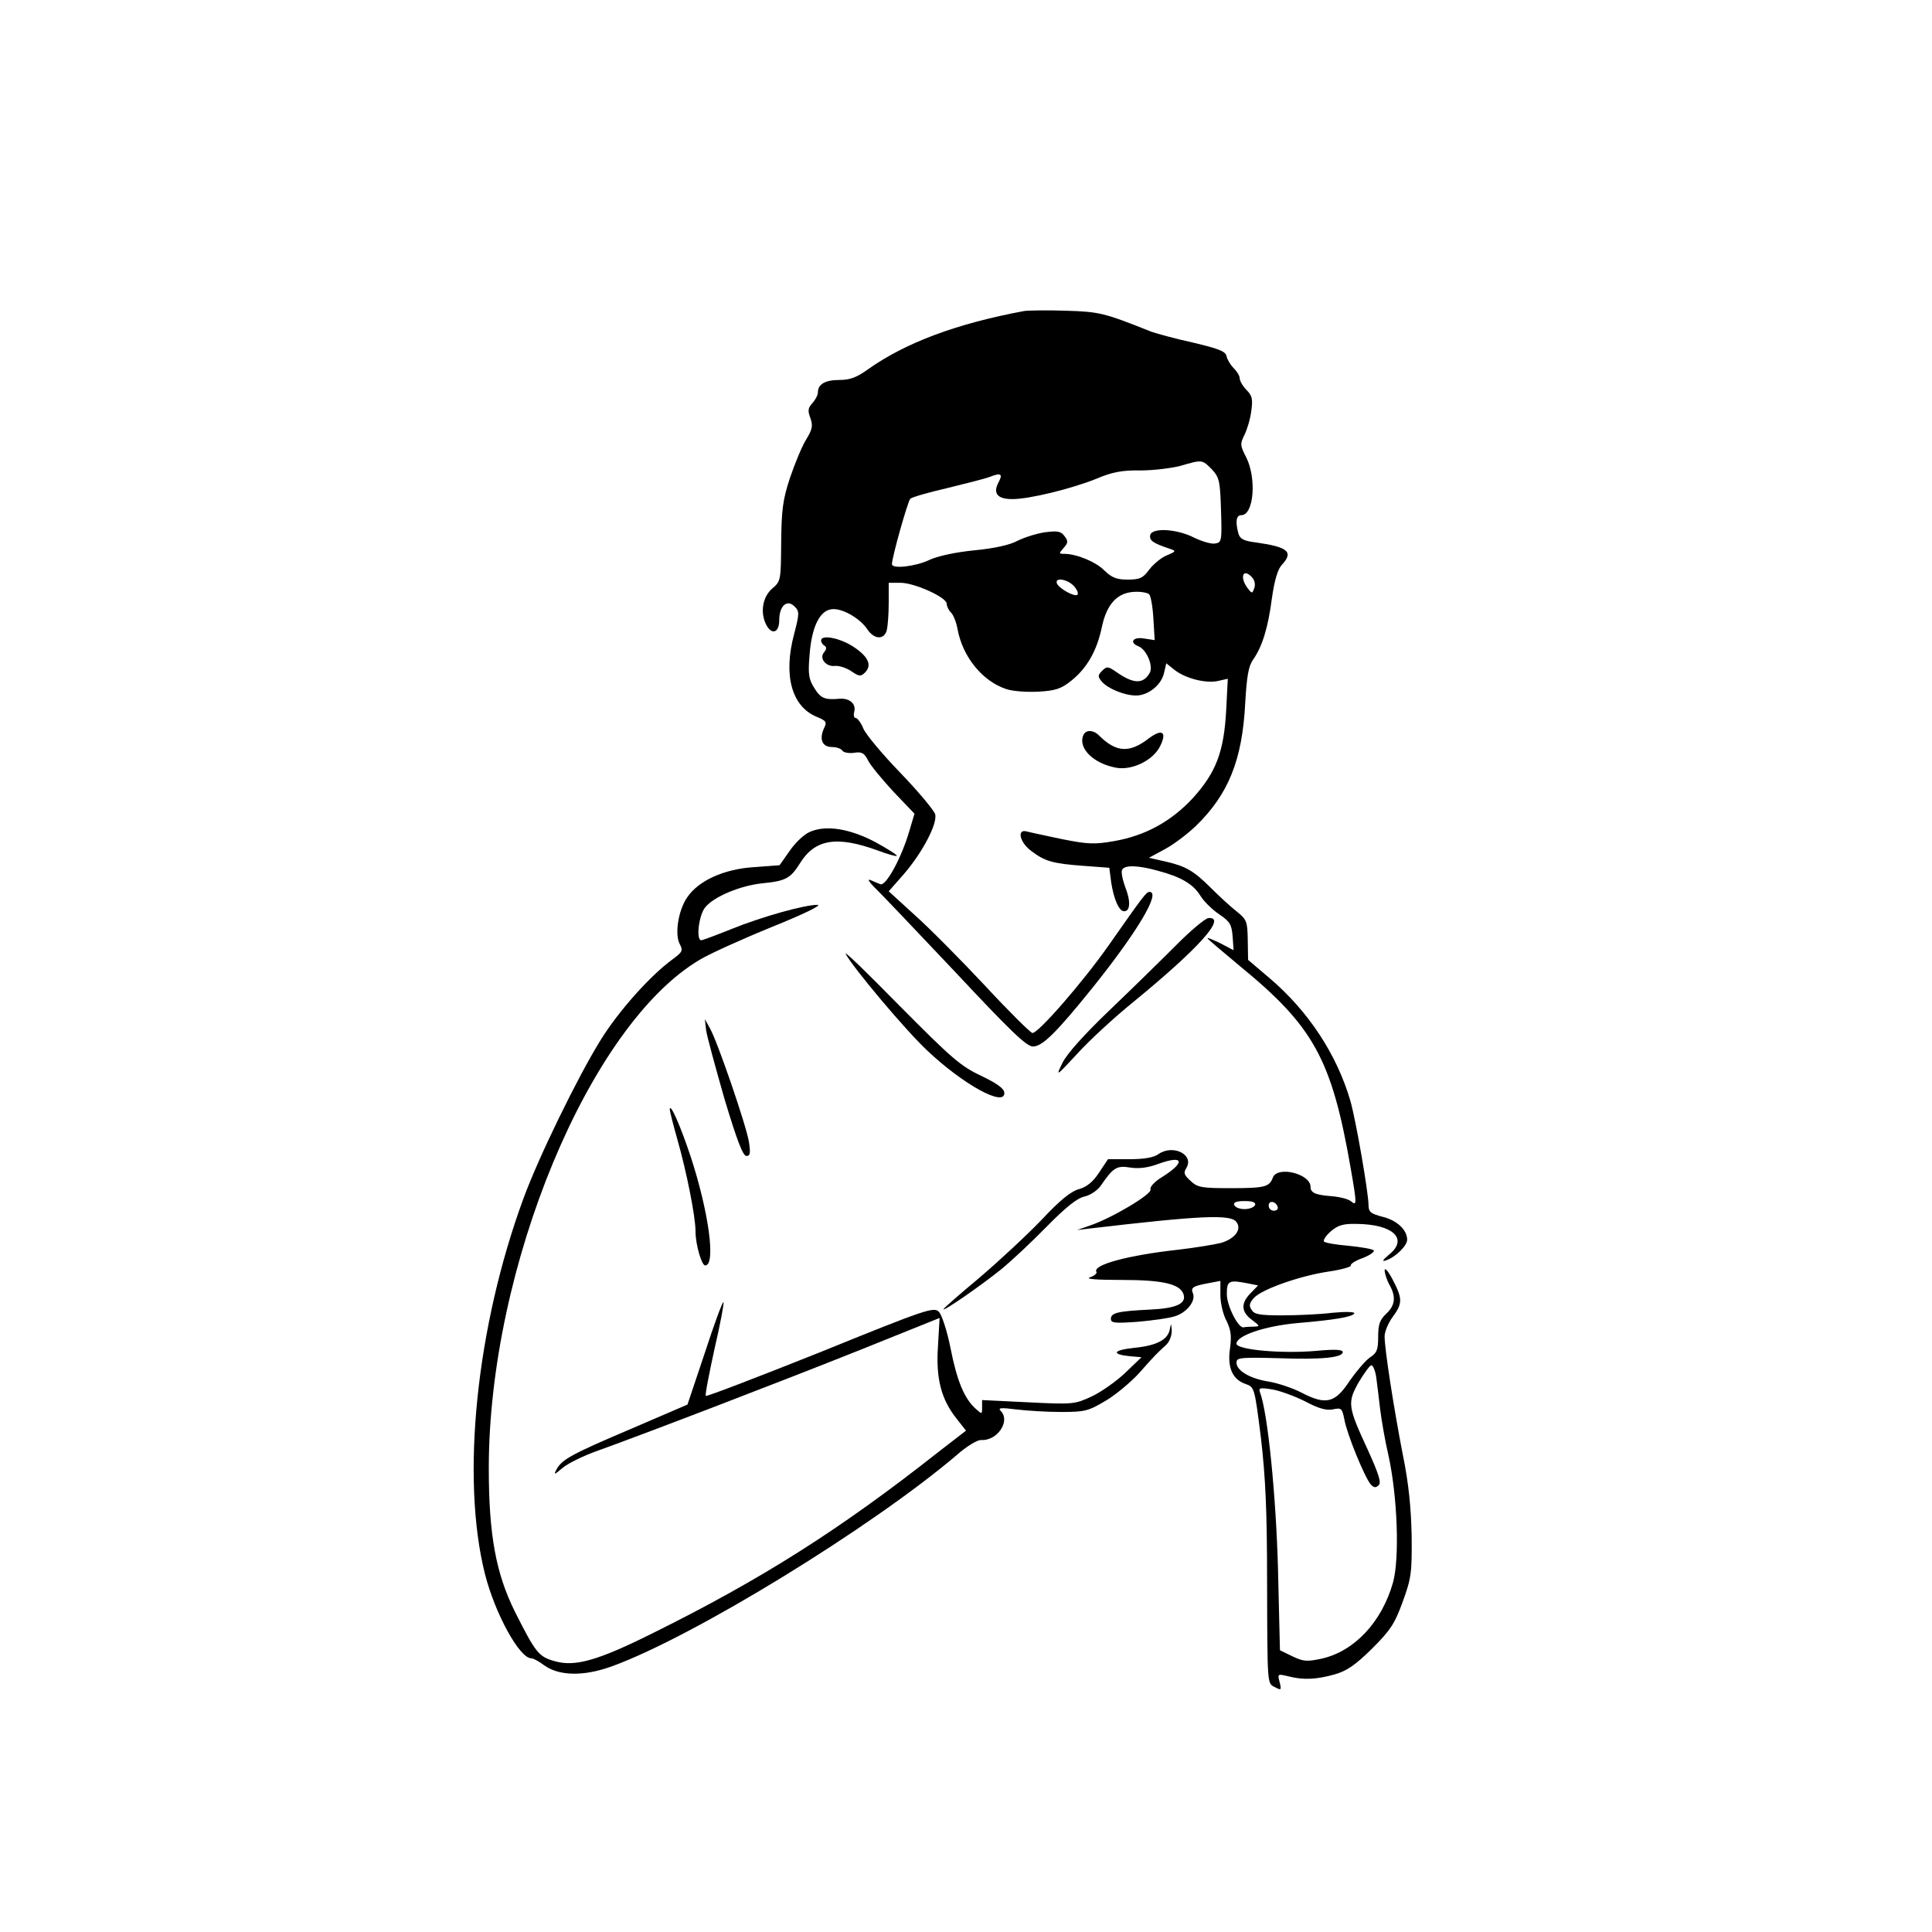 <?xml version="1.0" standalone="no"?>
<!DOCTYPE svg PUBLIC "-//W3C//DTD SVG 20010904//EN"
 "http://www.w3.org/TR/2001/REC-SVG-20010904/DTD/svg10.dtd">
<svg version="1.0" xmlns="http://www.w3.org/2000/svg"
 width="600pt" height="600pt" viewBox="0 0 600 600"
 preserveAspectRatio="xMidYMid meet">

<g transform="translate(0,600) scale(0.1,-0.1)"
fill="#000000" stroke="none">
<path d="M3180 5034 c-209 -39 -367 -98 -483 -180 -36 -26 -57 -34 -90 -34
-44 0 -67 -13 -67 -39 0 -8 -8 -23 -17 -33 -14 -15 -15 -24 -6 -47 8 -24 6
-34 -14 -67 -13 -21 -35 -75 -50 -119 -22 -67 -26 -99 -27 -200 -1 -118 -1
-120 -28 -143 -30 -26 -38 -75 -18 -113 17 -32 40 -24 40 15 0 44 24 66 47 43
16 -15 16 -22 -1 -87 -34 -128 -7 -224 70 -256 31 -13 33 -16 22 -38 -14 -33
-4 -56 26 -56 14 0 28 -5 32 -11 3 -6 20 -9 36 -7 24 4 32 0 44 -24 8 -16 44
-59 79 -97 l65 -68 -16 -54 c-25 -85 -73 -172 -90 -165 -8 3 -22 9 -31 13 -10
4 -4 -6 13 -23 17 -16 129 -134 249 -261 174 -186 223 -233 243 -233 29 0 72
42 187 185 137 171 211 295 175 295 -10 0 -17 -9 -127 -166 -80 -114 -221
-276 -237 -272 -7 2 -74 68 -148 148 -75 80 -172 178 -217 218 l-81 74 45 51
c60 69 108 161 99 189 -4 12 -52 70 -108 128 -56 58 -108 120 -115 138 -7 17
-18 32 -23 32 -6 0 -8 9 -5 20 6 24 -14 42 -45 40 -47 -4 -59 1 -79 33 -17 27
-20 43 -15 100 6 88 31 141 69 145 32 4 88 -28 111 -63 21 -31 52 -33 60 -2 3
12 6 50 6 85 l0 62 37 0 c43 0 143 -45 143 -65 0 -7 6 -20 13 -27 8 -7 17 -31
21 -53 16 -86 78 -161 151 -185 20 -7 66 -10 101 -8 52 3 70 9 101 34 49 39
80 94 95 167 15 71 48 107 102 109 20 1 41 -3 45 -8 5 -5 11 -39 13 -76 l4
-66 -33 5 c-34 6 -47 -12 -18 -24 25 -9 47 -60 36 -82 -20 -36 -50 -36 -104 2
-26 18 -30 18 -44 4 -14 -14 -14 -18 -2 -33 18 -22 71 -44 107 -44 38 0 79 33
87 70 l7 30 25 -20 c34 -27 97 -43 135 -35 l31 7 -5 -98 c-7 -128 -31 -192
-102 -271 -67 -73 -148 -118 -245 -135 -62 -11 -83 -10 -163 6 -51 11 -100 21
-110 24 -31 8 -21 -35 15 -61 42 -32 66 -39 162 -46 l80 -6 6 -46 c8 -51 24
-89 40 -89 19 0 21 30 4 74 -9 24 -14 49 -10 55 8 15 49 14 110 -3 72 -19 110
-41 133 -78 11 -18 38 -44 59 -58 33 -22 38 -32 41 -68 l3 -43 -40 21 c-23 11
-41 19 -41 16 0 -2 45 -40 99 -85 231 -189 287 -290 346 -631 19 -109 19 -116
1 -101 -8 7 -35 14 -60 16 -52 4 -66 11 -66 29 0 41 -103 66 -117 29 -11 -29
-24 -33 -130 -33 -92 0 -104 2 -126 23 -20 18 -22 25 -13 39 26 42 -41 75 -86
44 -15 -11 -45 -16 -90 -16 l-67 0 -28 -42 c-19 -29 -38 -44 -62 -51 -24 -6
-59 -34 -115 -94 -45 -47 -132 -128 -193 -180 -62 -52 -113 -96 -113 -99 0 -7
112 70 178 123 31 25 95 85 142 133 60 61 95 89 118 94 18 4 40 19 50 33 39
57 50 64 92 57 26 -4 55 -1 89 12 78 28 83 4 9 -42 -23 -14 -38 -31 -35 -38 6
-14 -120 -89 -188 -112 l-40 -14 42 5 c340 40 433 44 452 21 19 -23 -3 -53
-47 -66 -20 -5 -80 -15 -132 -21 -155 -17 -268 -47 -255 -69 3 -4 -6 -12 -20
-17 -16 -5 19 -8 98 -8 126 0 180 -12 192 -43 11 -30 -20 -45 -102 -49 -102
-5 -123 -10 -123 -29 0 -13 12 -14 83 -9 45 4 97 11 115 17 37 11 66 47 57 71
-8 18 -1 23 48 32 l37 7 0 -44 c0 -24 8 -60 19 -80 14 -29 16 -47 11 -85 -9
-59 7 -97 48 -111 28 -10 28 -10 48 -168 14 -121 19 -226 19 -439 1 -336 0
-322 25 -335 19 -10 20 -9 14 16 -7 26 -6 26 27 18 47 -12 87 -10 144 6 38 11
64 29 115 79 57 57 71 77 96 146 27 74 29 90 28 205 -2 89 -9 163 -28 255 -28
145 -56 325 -56 365 0 14 11 41 25 60 31 42 31 57 0 116 -14 27 -25 39 -25 28
1 -10 7 -30 15 -44 21 -37 18 -64 -10 -90 -20 -19 -25 -33 -25 -72 0 -40 -4
-50 -26 -64 -14 -10 -42 -43 -63 -73 -45 -69 -74 -75 -149 -36 -27 14 -72 29
-100 34 -59 9 -102 34 -102 59 0 16 11 17 130 14 136 -5 200 2 200 19 0 8 -26
9 -79 4 -109 -10 -251 3 -251 22 0 25 88 55 189 64 117 10 170 19 177 30 3 5
-26 6 -68 2 -40 -5 -111 -8 -157 -8 -68 0 -86 3 -94 17 -9 13 -7 21 7 37 24
27 144 69 232 82 41 6 72 15 69 19 -2 4 14 15 37 23 23 9 38 20 34 24 -4 4
-38 10 -77 14 -38 3 -73 9 -77 13 -4 4 6 19 21 32 22 19 39 24 80 23 114 -1
162 -47 100 -96 -20 -17 -22 -22 -8 -17 29 10 65 45 65 64 0 30 -31 60 -76 71
-38 10 -44 15 -44 38 -1 42 -39 261 -56 321 -42 145 -131 280 -251 382 l-67
57 -1 61 c-1 58 -3 64 -34 89 -18 14 -54 47 -79 72 -55 55 -79 69 -145 84
l-49 11 50 27 c28 15 71 48 96 72 101 98 144 205 153 380 5 85 10 116 25 137
28 40 46 98 58 190 8 56 18 90 31 104 37 40 19 55 -78 69 -41 5 -52 11 -57 28
-10 37 -7 57 9 57 39 0 48 115 15 180 -19 37 -19 42 -5 70 8 16 18 49 21 74 5
36 3 47 -15 65 -11 11 -21 28 -21 36 0 8 -9 22 -19 32 -10 10 -20 27 -22 37
-3 15 -24 23 -104 42 -55 12 -113 28 -130 34 -145 58 -161 62 -265 65 -58 2
-116 1 -130 -1z m583 -491 c24 -26 26 -36 29 -128 3 -96 2 -100 -19 -103 -12
-2 -41 7 -64 18 -54 28 -132 32 -137 8 -3 -17 9 -25 63 -43 18 -6 17 -8 -12
-20 -17 -7 -41 -27 -54 -44 -19 -26 -29 -31 -67 -31 -34 0 -49 6 -72 28 -26
27 -87 52 -125 52 -17 0 -17 1 -2 18 14 16 15 21 3 37 -11 15 -21 17 -61 12
-26 -4 -64 -16 -84 -26 -23 -13 -72 -24 -134 -30 -61 -6 -115 -18 -141 -30
-41 -20 -116 -29 -116 -13 0 21 49 195 57 203 5 5 57 20 114 33 57 14 117 29
133 35 35 14 41 9 27 -17 -18 -34 -4 -52 43 -52 53 0 184 32 263 64 47 20 79
26 135 25 40 0 96 7 123 14 69 20 68 20 98 -10z m127 -338 c7 -8 9 -23 5 -32
-6 -17 -7 -17 -21 1 -26 36 -12 64 16 31z m-555 -25 c10 -11 15 -23 11 -27 -8
-8 -59 20 -64 36 -6 19 34 12 53 -9z m563 -1922 c-3 -7 -17 -13 -33 -13 -16 0
-30 6 -32 13 -3 8 7 12 32 12 25 0 35 -4 33 -12z m70 -6 c2 -7 -3 -12 -12 -12
-9 0 -16 7 -16 16 0 17 22 14 28 -4z m-91 -238 l30 -6 -23 -24 c-31 -31 -30
-58 4 -83 26 -20 26 -20 5 -21 -13 0 -26 -1 -30 -2 -16 -6 -53 66 -53 103 0
42 6 45 67 33z m397 -291 c3 -21 8 -65 12 -98 4 -33 15 -98 26 -145 28 -127
35 -320 14 -395 -35 -123 -120 -213 -221 -236 -47 -10 -57 -9 -91 7 l-39 19
-6 250 c-6 229 -32 489 -56 551 -5 14 0 15 38 9 24 -4 70 -21 102 -37 41 -22
66 -29 86 -25 27 6 29 3 36 -31 8 -46 64 -182 82 -202 10 -11 16 -11 25 -2 8
8 0 34 -34 109 -63 136 -64 147 -28 211 17 28 34 52 39 52 5 0 12 -17 15 -37z"/>
<path d="M2550 4011 c0 -6 5 -13 10 -16 8 -5 7 -11 -1 -21 -16 -19 7 -46 35
-42 12 1 34 -6 49 -16 25 -17 30 -18 44 -4 22 23 9 50 -39 81 -41 26 -98 37
-98 18z"/>
<path d="M3364 3716 c-16 -40 32 -87 101 -100 50 -10 117 23 138 67 22 44 6
55 -35 24 -61 -47 -102 -44 -156 10 -18 17 -41 17 -48 -1z"/>
<path d="M2514 3416 c-18 -8 -45 -34 -62 -59 l-31 -44 -80 -6 c-93 -6 -172
-42 -207 -94 -28 -41 -39 -115 -23 -145 11 -20 8 -25 -22 -47 -70 -51 -169
-162 -225 -253 -71 -115 -191 -361 -238 -489 -147 -399 -195 -868 -120 -1167
31 -122 107 -262 144 -262 6 0 23 -9 39 -21 46 -34 123 -36 211 -4 254 92 809
433 1071 656 30 27 64 47 75 47 51 -4 93 59 62 90 -10 10 0 11 47 5 33 -4 96
-8 140 -8 75 0 85 3 139 35 32 19 78 58 103 85 52 59 55 61 82 86 13 11 20 30
20 47 -2 23 -2 24 -6 4 -6 -33 -41 -51 -112 -58 -65 -7 -71 -20 -11 -26 l35
-3 -50 -48 c-27 -26 -74 -59 -103 -73 -54 -25 -58 -26 -198 -19 l-144 7 0 -22
c0 -23 0 -23 -21 -4 -34 31 -57 85 -77 187 -11 55 -27 103 -36 113 -16 16 -38
9 -368 -125 -193 -77 -354 -139 -356 -136 -3 2 10 68 27 146 18 77 30 143 28
145 -3 3 -29 -68 -58 -157 l-54 -161 -172 -74 c-188 -80 -218 -96 -235 -128
-9 -17 -7 -17 20 6 17 14 66 38 109 53 153 55 572 216 815 313 l246 99 -5 -87
c-7 -101 10 -166 58 -226 l29 -37 -88 -68 c-303 -239 -548 -394 -883 -560
-172 -86 -243 -106 -306 -88 -50 14 -59 25 -124 154 -59 119 -81 239 -81 445
0 625 313 1378 656 1580 32 19 134 65 225 102 94 38 155 67 140 68 -41 0 -173
-37 -267 -75 -47 -19 -90 -35 -94 -35 -17 0 -8 78 12 102 26 33 109 68 179 75
71 7 86 15 116 63 47 75 115 85 243 38 29 -11 55 -18 57 -16 3 2 -27 21 -65
42 -81 43 -156 55 -206 32z"/>
<path d="M3649 3061 c-47 -47 -140 -138 -206 -201 -76 -73 -129 -132 -143
-160 -22 -45 -21 -44 45 27 36 40 116 114 178 164 201 165 288 262 230 258
-10 -1 -57 -40 -104 -88z"/>
<path d="M2626 3038 c23 -43 184 -235 253 -300 113 -107 242 -177 240 -132 0
13 -22 29 -72 53 -64 30 -92 55 -251 215 -98 100 -174 174 -170 164z"/>
<path d="M2193 2800 c3 -20 29 -115 57 -213 38 -126 57 -177 68 -177 12 0 13
9 8 43 -8 51 -98 313 -121 353 l-16 29 4 -35z"/>
<path d="M2080 2555 c0 -6 11 -49 24 -95 28 -98 56 -238 56 -284 0 -41 19
-106 30 -106 34 0 11 167 -45 338 -33 99 -64 168 -65 147z"/>
</g>
</svg>
